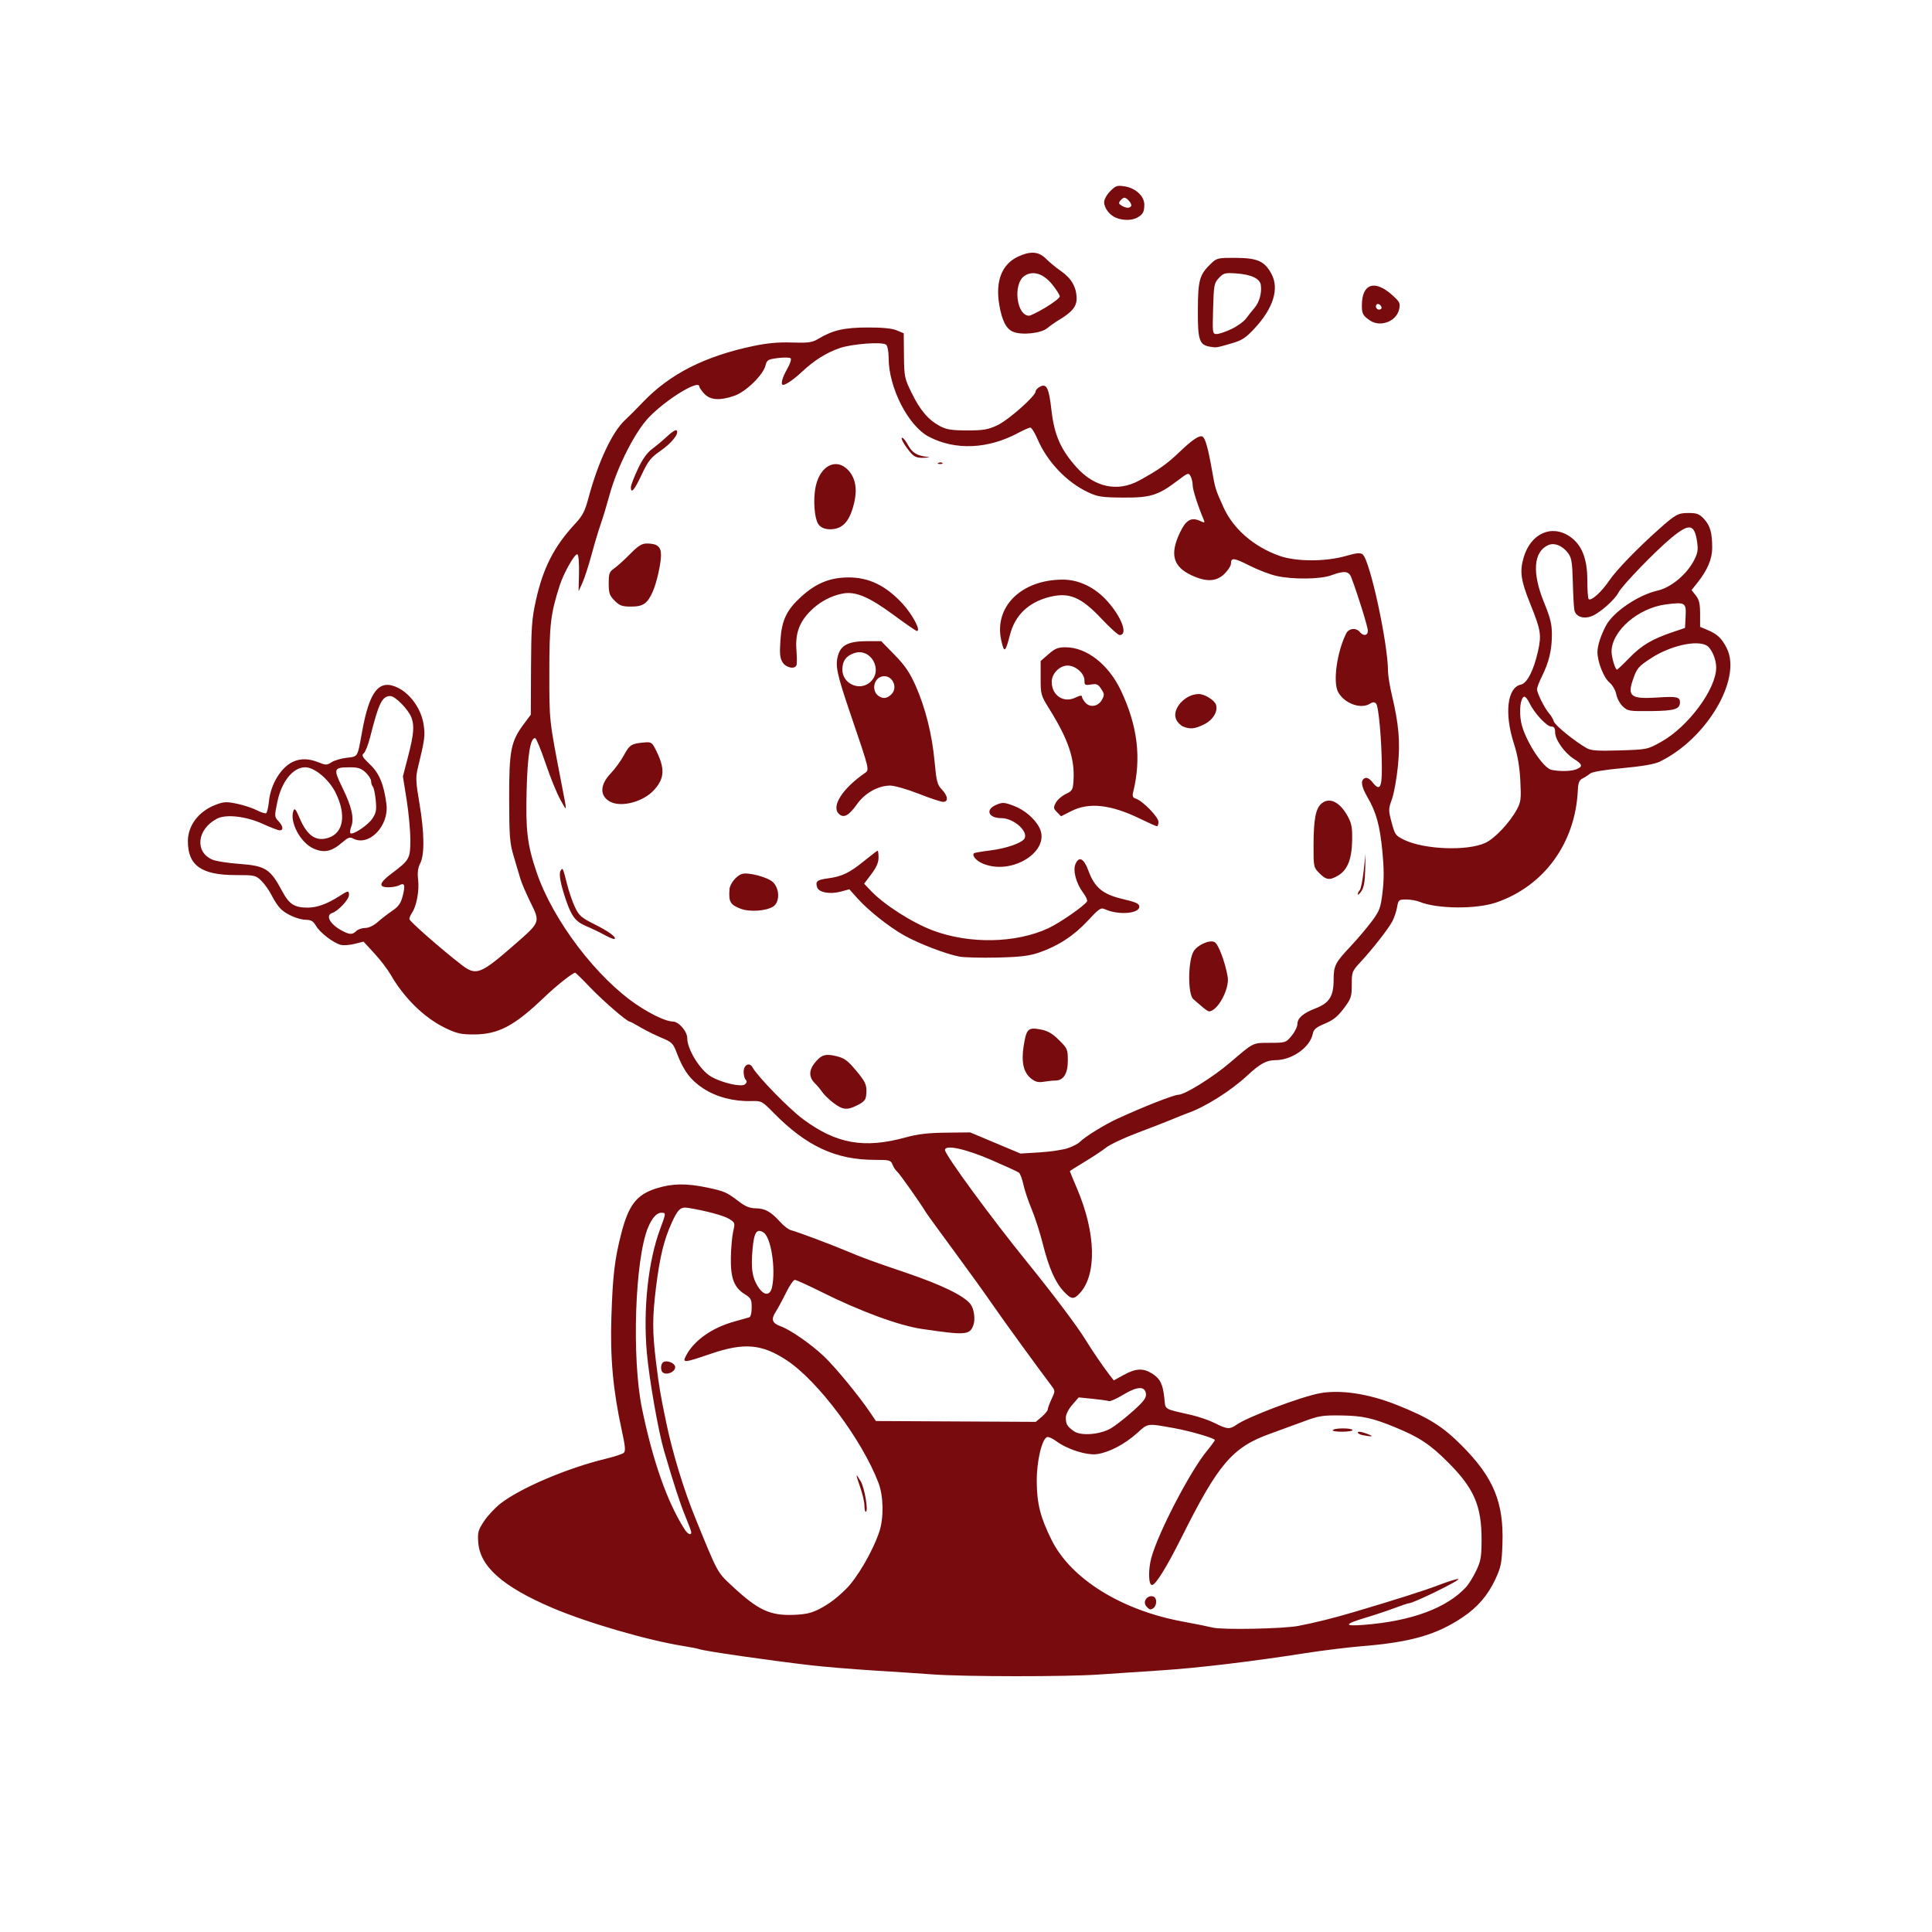 <svg xmlns="http://www.w3.org/2000/svg" xmlns:xlink="http://www.w3.org/1999/xlink" width="1080" zoomAndPan="magnify" viewBox="0 0 810 810" height="1080" preserveAspectRatio="xMidYMid meet" version="1.2"><g id="af79faffc9"><rect x="0" width="810" y="0" height="810" style="fill:#ffffff;fill-opacity:1;stroke:none;"/><rect x="0" width="810" y="0" height="810" style="fill:#ffffff;fill-opacity:1;stroke:none;"/><path style=" stroke:none;fill-rule:nonzero;fill:#780b0d;fill-opacity:1;" d="M 391.129 702.012 C 386.254 701.652 375.047 700.91 366.223 700.359 C 357.402 699.809 345.625 698.828 340.055 698.184 C 322.168 696.109 295.301 692.23 293.098 691.402 C 292.457 691.164 289.652 690.605 286.867 690.164 C 271.664 687.762 246.301 680.398 231.57 674.109 C 210.781 665.234 201.223 656.781 200.504 646.633 C 200.203 642.414 200.465 641.477 202.996 637.68 C 204.551 635.348 207.723 631.984 210.043 630.207 C 218.512 623.723 237.914 615.488 253.801 611.637 C 257.438 610.754 260.895 609.629 261.484 609.133 C 262.344 608.414 262.176 606.492 260.645 599.484 C 257 582.785 255.773 569.242 256.336 551.945 C 256.891 534.84 257.703 527.934 260.402 517.406 C 263.551 505.117 266.883 500.828 275.328 498.191 C 281.848 496.16 287.758 496.066 296.383 497.867 C 303.633 499.379 304.758 499.875 309.863 503.797 C 312.496 505.82 314.355 506.559 316.898 506.594 C 320.793 506.648 323.223 508.008 327.078 512.285 C 328.539 513.906 330.539 515.457 331.52 515.727 C 334.781 516.625 347.562 521.406 354.77 524.422 C 362.152 527.516 365.504 528.742 379.73 533.562 C 394.801 538.668 404.211 543.25 406.898 546.797 C 408.426 548.809 408.992 553.188 408.047 555.695 C 406.527 559.73 404.727 559.852 386.484 557.16 C 376.852 555.738 360.535 549.73 344.383 541.656 C 338.809 538.875 333.785 536.594 333.223 536.594 C 332.656 536.594 331.016 538.992 329.578 541.926 C 328.141 544.855 326.195 548.453 325.262 549.918 C 323.141 553.238 323.672 554.734 327.453 556.117 C 331.484 557.59 339.949 563.48 345.398 568.605 C 349.961 572.898 359.984 585.055 364.672 591.98 L 367.238 595.77 L 400.746 595.945 L 434.258 596.121 L 436.754 594 C 438.125 592.832 439.262 591.434 439.277 590.887 C 439.293 590.344 440.02 588.379 440.887 586.523 C 442.438 583.211 442.434 583.105 440.828 580.98 C 434.602 572.73 420.18 552.855 416.047 546.828 C 413.316 542.844 406.117 532.844 400.051 524.613 C 393.98 516.379 388.637 509.016 388.176 508.25 C 385.641 504.059 377.184 492.09 376.137 491.211 C 375.465 490.648 374.582 489.309 374.176 488.234 C 373.496 486.426 372.945 486.277 366.824 486.277 C 350.422 486.277 338.125 480.578 324.379 466.605 C 319.453 461.598 319.277 461.508 314.934 461.629 C 307.617 461.84 300.344 459.926 294.867 456.352 C 289.551 452.879 286.566 448.895 283.785 441.559 C 282.211 437.395 281.742 436.926 277.301 435.078 C 274.668 433.98 270.695 432.004 268.469 430.684 C 266.242 429.367 264.207 428.285 263.945 428.285 C 262.828 428.285 252.648 419.461 247.32 413.875 C 244.141 410.543 241.363 407.82 241.141 407.82 C 240.105 407.82 233.141 413.348 228.195 418.098 C 215.664 430.125 208.922 433.688 198.645 433.695 C 193.277 433.703 191.469 433.293 186.746 431.016 C 177.895 426.738 169.492 418.539 163.723 408.539 C 162.465 406.355 159.402 402.363 156.922 399.672 L 152.41 394.773 L 148.691 395.719 C 146.645 396.242 144.035 396.43 142.895 396.141 C 139.789 395.355 134.18 391.059 132.496 388.184 C 131.379 386.273 130.391 385.645 128.5 385.645 C 125.316 385.645 120.305 383.547 117.797 381.168 C 116.73 380.156 115.023 377.637 114 375.574 C 112.98 373.508 111.02 370.707 109.648 369.352 C 107.227 366.961 106.879 366.883 98.656 366.875 C 84.414 366.859 78.762 362.824 78.77 352.684 C 78.773 346.102 83.277 340.16 90.332 337.441 C 93.824 336.094 94.902 336.035 99.359 336.965 C 102.145 337.547 105.883 338.773 107.664 339.691 C 109.445 340.609 111.215 341.168 111.598 340.93 C 111.98 340.691 112.504 338.422 112.766 335.891 C 113.492 328.742 117.859 321.621 122.918 319.34 C 126.09 317.906 129.547 317.996 133.555 319.617 C 136.594 320.844 137.059 320.84 138.953 319.59 C 140.094 318.836 142.965 317.984 145.332 317.703 C 150.195 317.121 149.824 317.738 151.781 306.891 C 154.91 289.535 158.988 284.512 166.824 288.344 C 172.066 290.906 176.57 297.266 177.551 303.488 C 178.328 308.43 178.16 309.711 175.031 322.613 C 174.25 325.84 174.387 328.297 175.812 336.582 C 177.93 348.914 178.066 358.266 176.172 361.961 C 175.191 363.879 174.949 365.824 175.305 368.883 C 175.836 373.402 174.645 379.852 172.766 382.637 C 172.141 383.562 171.629 384.773 171.629 385.328 C 171.629 386.219 185.562 398.434 193.582 404.57 C 199.672 409.234 201.441 408.535 216.133 395.684 C 226.551 386.57 226.52 386.652 222.43 378.352 C 220.594 374.625 218.699 370.23 218.219 368.59 C 217.742 366.945 216.488 362.727 215.434 359.207 C 213.707 353.453 213.512 351.012 213.477 334.902 C 213.434 314.641 214.172 310.863 219.57 303.617 L 222.547 299.625 L 222.629 280.164 C 222.703 263.305 222.969 259.543 224.621 251.984 C 227.66 238.102 232.297 229.047 241.344 219.344 C 244.254 216.227 245.266 214.23 246.746 208.684 C 250.73 193.758 256.742 180.973 262.062 176.102 C 263.496 174.789 266.812 171.465 269.438 168.711 C 280.723 156.852 295.355 149.391 315.746 145.086 C 321.582 143.855 326.375 143.414 332.047 143.594 C 339.066 143.816 340.473 143.613 343.211 141.98 C 349.184 138.422 353.926 137.336 363.691 137.297 C 369.949 137.273 373.941 137.664 375.934 138.496 L 378.887 139.73 L 378.988 149.047 C 379.086 157.988 379.215 158.625 382.227 164.762 C 385.801 172.055 389.227 176.062 394.082 178.648 C 396.824 180.105 398.969 180.445 405.48 180.453 C 412.305 180.461 414.195 180.137 418.145 178.293 C 422.754 176.141 434.184 166.031 434.184 164.105 C 434.184 163.562 434.988 162.684 435.973 162.152 C 438.797 160.625 439.754 162.566 440.832 172.012 C 442.02 182.391 444.727 188.547 451.348 195.914 C 458.93 204.355 468.602 206.387 477.648 201.445 C 485.734 197.023 489.332 194.473 494.547 189.469 C 499.93 184.301 502.965 182.293 504.211 183.07 C 505.332 183.77 506.539 188.07 508.055 196.746 C 509.488 204.953 509.578 205.242 512.992 212.754 C 517.086 221.758 525.625 229.168 536.336 233.012 C 543.344 235.527 555.754 235.551 564.348 233.066 C 568.715 231.805 570.285 231.66 571.289 232.426 C 574.32 234.738 581.906 269.668 581.93 281.43 C 581.934 283.164 582.664 287.656 583.551 291.406 C 586.492 303.855 587.094 310.914 586.082 321.191 C 585.57 326.387 584.445 332.613 583.582 335.031 C 582.082 339.227 582.074 339.664 583.445 344.836 C 584.793 349.926 585.109 350.363 588.68 352.098 C 597.051 356.164 614.938 356.871 622.617 353.438 C 626.648 351.637 633.059 344.828 636.074 339.145 C 637.648 336.18 637.797 334.832 637.398 327.25 C 637.082 321.238 636.262 316.547 634.625 311.449 C 630.641 299.008 631.977 288.176 637.645 287.016 C 640.25 286.48 643.031 281.035 644.824 272.953 C 646.32 266.195 645.988 264.133 641.68 253.457 C 637.602 243.352 637.066 239.688 638.785 233.758 C 641.711 223.68 650.52 219.695 658.207 224.973 C 663.172 228.379 665.484 234.191 665.496 243.293 C 665.5 247.32 665.746 250.859 666.039 251.156 C 667.039 252.168 671.422 248.23 674.711 243.367 C 677.66 239.012 686.402 229.969 695.48 221.887 C 702.5 215.637 703.52 215.078 707.91 215.078 C 711.469 215.078 712.457 215.461 714.441 217.609 C 717.008 220.387 717.844 223.359 717.844 229.719 C 717.844 234.305 715.848 239.031 711.719 244.223 L 709.199 247.387 L 710.988 249.684 C 712.387 251.477 712.777 253.172 712.777 257.398 L 712.777 262.816 L 715.914 264.137 C 719.992 265.859 721.867 267.633 723.93 271.719 C 730.453 284.629 715.426 309.984 695.668 319.406 C 693.602 320.395 688.215 321.312 680.277 322.039 C 672.777 322.723 667.535 323.598 666.695 324.305 C 665.941 324.938 664.508 325.863 663.512 326.359 C 662.078 327.082 661.66 328.145 661.5 331.512 C 660.434 353.512 647.312 371.504 627.34 378.355 C 618.906 381.246 602.562 381.109 595.164 378.09 C 593.859 377.555 591.328 377.117 589.543 377.117 C 586.449 377.117 586.266 377.27 585.738 380.316 C 585.438 382.074 584.547 384.734 583.766 386.227 C 582.113 389.387 575.473 397.883 570.316 403.438 C 566.859 407.16 566.727 407.508 566.727 412.812 C 566.727 417.906 566.477 418.66 563.398 422.777 C 560.875 426.156 558.961 427.695 555.461 429.16 C 551.797 430.695 550.758 431.566 550.391 433.406 C 549.266 439.094 541.727 444.438 534.777 444.473 C 530.914 444.492 528.348 445.902 522.738 451.098 C 515.906 457.426 505.199 464.152 497.922 466.688 C 496.996 467.008 494.145 468.148 491.594 469.215 C 489.039 470.281 482.402 472.863 476.848 474.953 C 471.293 477.039 465.406 479.812 463.766 481.113 C 462.121 482.41 458.023 485.125 454.656 487.145 C 451.289 489.16 448.535 490.906 448.535 491.027 C 448.535 491.148 449.898 494.445 451.566 498.355 C 459.492 516.965 459.922 534.434 452.648 542.258 C 450.168 544.922 449.117 544.801 446.027 541.5 C 442.41 537.633 439.73 531.574 437.219 521.559 C 436.035 516.844 433.918 510.262 432.516 506.934 C 431.113 503.602 429.562 498.961 429.062 496.621 C 428.566 494.277 427.711 492.027 427.16 491.617 C 426.613 491.211 421.477 488.852 415.742 486.375 C 404.738 481.621 396.195 479.773 396.195 482.148 C 396.195 484.16 415.539 510.559 430.785 529.348 C 441.375 542.398 451.828 556.301 455.082 561.66 C 457.645 565.883 462.777 573.391 465.32 576.641 L 466.957 578.738 L 471.16 576.43 C 476.129 573.695 479.223 573.527 482.887 575.781 C 486.332 577.906 487.516 580.207 488.137 586.008 C 488.695 591.242 487.543 590.504 499.445 593.227 C 502.602 593.949 507.098 595.512 509.434 596.695 C 514.496 599.266 515.539 599.336 518.477 597.293 C 523.246 593.98 545.297 585.641 553.23 584.148 C 561.938 582.512 573.82 584.309 585.691 589.051 C 599.074 594.395 604.82 597.996 612.836 606.043 C 626.223 619.488 630.52 629.902 629.902 647.406 C 629.625 655.34 629.273 657.094 626.957 662.066 C 623.801 668.84 619.5 673.84 613.191 678.07 C 602.211 685.434 591.453 688.516 570.949 690.176 C 565.145 690.645 554.316 691.984 546.891 693.148 C 524.805 696.617 502.23 699.309 486.949 700.297 C 479.055 700.805 467.223 701.602 460.652 702.059 C 447.062 703.012 404.414 702.98 391.129 702.012 Z M 544.355 681.668 C 551.223 680.348 559.051 678.402 567.148 676.008 C 585.109 670.695 597.293 666.82 603.312 664.504 C 606.949 663.105 610.559 661.98 611.332 662 C 613.238 662.055 592.605 672.195 590.59 672.195 C 590.254 672.195 587.504 673.121 584.477 674.254 C 581.445 675.387 576.121 677.16 572.637 678.195 C 563.469 680.922 563.195 681.902 571.793 681.23 C 591.785 679.664 606.57 674.199 614.684 665.371 C 615.762 664.199 617.652 661.129 618.891 658.551 C 620.828 654.496 621.137 652.754 621.156 645.758 C 621.199 631.297 618.023 623.961 606.938 612.922 C 599.465 605.48 594.969 602.516 584.879 598.379 C 575.383 594.484 571.254 593.574 562.508 593.441 C 554.473 593.32 552.973 593.559 546.465 595.988 C 542.52 597.465 536.273 599.75 532.586 601.066 C 516.723 606.738 510.832 613.621 495.387 644.531 C 489.117 657.07 484.496 664.52 482.977 664.52 C 481.5 664.52 481.34 658.176 482.691 653.184 C 485.543 642.621 498.98 616.793 506.102 608.18 C 507.871 606.035 509.32 604.039 509.32 603.738 C 509.32 602.988 499.141 600.008 492.438 598.793 C 480.836 596.691 481.375 596.625 476.777 600.793 C 471.664 605.434 464.98 608.945 459.953 609.641 C 455.605 610.242 447.441 607.648 442.797 604.188 C 441.266 603.047 439.555 602.289 438.996 602.504 C 436.793 603.359 434.625 612.625 434.664 621.004 C 434.707 630.406 436.172 636.18 440.914 645.699 C 449.012 661.949 470.113 675.07 495.812 679.836 C 501.152 680.824 506.852 681.969 508.477 682.379 C 512.48 683.383 538.07 682.879 544.355 681.668 Z M 480.559 673.402 C 479.16 671.699 480.504 669.211 482.82 669.211 C 485.75 669.211 485.137 674.668 482.199 674.738 C 481.906 674.746 481.168 674.145 480.559 673.402 Z M 571.16 601.66 C 570.117 601.457 569.262 600.953 569.262 600.543 C 569.262 600.129 570.496 600.215 572.004 600.727 C 576.402 602.227 576.051 602.613 571.16 601.66 Z M 558.781 599.586 C 559.34 598.668 566.48 598.609 567.035 599.52 C 567.262 599.887 565.395 600.219 562.887 600.254 C 560.383 600.289 558.531 599.988 558.781 599.586 Z M 343.781 674.445 C 347.676 672.387 350.789 670.043 354.598 666.301 C 359.398 661.582 365.98 650.27 368.676 642.102 C 370.582 636.328 370.418 627.242 368.305 621.695 C 361.469 603.738 342.949 578.973 329.922 570.367 C 319.441 563.445 312.004 562.797 297.984 567.586 C 286.629 571.465 285.98 571.512 287.629 568.363 C 290.934 562.055 298.355 556.758 307.551 554.156 C 310.57 553.301 313.512 552.469 314.094 552.301 C 314.734 552.117 315.148 550.512 315.148 548.203 C 315.148 544.789 314.855 544.227 312.203 542.57 C 307.75 539.793 306.258 535.832 306.418 527.215 C 306.488 523.227 306.93 518.309 307.395 516.281 C 308.215 512.715 308.16 512.547 305.688 511.027 C 303.398 509.621 295.715 507.559 288.438 506.398 C 285.355 505.906 284.184 506.988 281.59 512.715 C 278.336 519.906 276.609 527.031 275.039 539.727 C 273.473 552.414 273.477 558.297 275.051 571.133 C 276.297 581.289 276.961 585.227 279.379 596.719 C 282.043 609.387 286.668 624.539 291.488 636.375 C 300.926 659.562 300.664 659.07 306.59 664.617 C 317.793 675.102 322.801 677.457 332.98 677.027 C 337.98 676.812 340.383 676.238 343.781 674.445 Z M 362.426 631.238 C 362.426 629.82 361.664 626.473 360.738 623.805 C 358.613 617.699 358.625 617.328 360.836 620.992 C 362.508 623.766 364.176 633.816 362.965 633.816 C 362.668 633.816 362.426 632.656 362.426 631.238 Z M 277.723 575.258 C 276.848 574.375 277.059 571.723 278.051 571.105 C 279.668 570.094 283.066 571.508 283.066 573.191 C 283.066 575.309 279.238 576.789 277.723 575.258 Z M 289.82 642.434 C 289.82 642.016 288.723 639.039 287.383 635.824 C 285.258 630.734 282.469 622.16 278.398 608.234 C 275.969 599.914 272.168 578.207 271.188 567.082 C 269.582 548.777 271.738 528.773 276.773 515.258 C 279.258 508.594 279.27 508.453 277.289 508.453 C 275.316 508.453 273.367 510.617 271.691 514.668 C 266.191 527.969 264.805 569.324 269.152 590.48 C 273.727 612.742 279.789 629.898 287.094 641.281 C 288.34 643.215 289.82 643.844 289.82 642.434 Z M 465.844 598.781 C 467.699 597.684 471.801 594.473 474.953 591.645 C 479.543 587.527 480.641 586.07 480.441 584.359 C 480.059 581.043 476.766 581.18 470.887 584.758 C 468.137 586.43 465.438 587.629 464.895 587.418 C 464.352 587.207 461.281 586.77 458.078 586.453 L 452.25 585.871 L 449.551 588.98 C 447.914 590.863 446.852 593 446.859 594.402 C 446.875 597.137 447.398 598.012 450.227 600.031 C 453.164 602.133 461.258 601.484 465.844 598.781 Z M 323.695 539.582 C 325.312 531.91 323.246 518.715 320.113 516.723 C 317.305 514.934 316.176 516.574 315.543 523.371 C 314.77 531.707 315.309 535.551 317.793 539.453 C 320.266 543.336 322.895 543.395 323.695 539.582 Z M 447.625 481.398 C 449.676 480.707 451.953 479.535 452.688 478.793 C 454.879 476.578 463.051 471.516 468.422 469.051 C 479.457 463.98 492.168 458.988 494.031 458.988 C 496.691 458.988 508.418 451.703 515.559 445.613 C 525.84 436.848 525.047 437.242 532.422 437.215 C 538.98 437.191 539.137 437.141 541.516 434.266 C 542.844 432.652 543.934 430.473 543.934 429.418 C 543.934 426.84 546.281 424.793 551.594 422.742 C 557.285 420.543 559.121 417.672 559.125 410.961 C 559.133 404.855 559.719 403.68 566.258 396.73 C 569.129 393.684 573.113 388.98 575.117 386.277 C 578.438 381.805 578.836 380.719 579.645 374.004 C 580.281 368.699 580.254 363.875 579.551 356.742 C 578.488 345.969 576.984 340.531 573.324 334.227 C 570.648 329.617 570.312 326.992 572.297 326.223 C 573.172 325.887 574.312 326.547 575.535 328.094 C 578.461 331.801 579.398 330.27 579.348 321.848 C 579.281 310.344 577.996 296.055 576.934 294.98 C 576.215 294.254 575.555 294.273 574.316 295.055 C 570.488 297.469 563.527 294.883 560.992 290.102 C 558.777 285.922 560.5 273.449 564.375 265.609 C 565.469 263.398 568.531 263.055 570.105 264.969 C 571.637 266.836 573.48 266.535 573.48 264.418 C 573.48 262.844 569.34 249.516 566.562 242.156 C 565.52 239.395 563.605 239.172 558.18 241.184 C 553.613 242.879 542.023 243.016 535.133 241.457 C 532.398 240.84 527.316 238.887 523.832 237.121 C 517.301 233.805 516.074 233.684 516.074 236.352 C 516.074 237.203 514.863 239.102 513.383 240.562 C 509.992 243.91 505.715 244.09 499.465 241.152 C 491.816 237.555 490.402 232.367 494.629 223.434 C 497.215 217.965 499.395 216.684 503.152 218.41 C 505.074 219.297 505.234 219.238 504.66 217.879 C 502.219 212.098 500.035 205.289 500.035 203.473 C 500.035 202.289 499.641 200.578 499.16 199.668 C 498.332 198.105 498.039 198.203 493.844 201.402 C 485.613 207.68 482.387 208.695 470.91 208.613 C 461.898 208.547 460.262 208.301 456.133 206.359 C 447.172 202.145 439.047 193.586 434.957 184.043 C 433.836 181.43 432.5 179.285 431.988 179.277 C 431.477 179.27 429.199 180.262 426.922 181.484 C 414.227 188.312 400.543 188.898 389.43 183.094 C 380.793 178.582 372.594 162.566 372.566 150.156 C 372.562 147.352 372.117 145.004 371.5 144.504 C 369.898 143.211 357.184 144.156 352.016 145.949 C 346.422 147.895 341.387 151.055 336.32 155.793 C 332.805 159.082 329.523 161.352 328.289 161.352 C 327.164 161.352 327.973 158.242 330.008 154.734 C 331.215 152.652 331.879 150.629 331.484 150.238 C 331.09 149.848 328.699 149.793 326.176 150.109 C 321.949 150.645 321.531 150.898 320.914 153.309 C 319.898 157.273 312.664 164.297 307.902 165.934 C 301.773 168.043 297.746 167.766 295.27 165.066 C 294.129 163.824 293.199 162.48 293.199 162.082 C 293.199 158.922 279.551 167.227 272.102 174.918 C 266.309 180.898 258.809 195.648 255.582 207.406 C 254.359 211.859 252.664 217.457 251.816 219.84 C 250.969 222.223 249.262 227.922 248.027 232.508 C 246.789 237.09 245.059 242.434 244.18 244.379 L 242.578 247.914 L 242.742 240.301 C 242.84 235.84 242.559 232.566 242.066 232.402 C 240.969 232.031 236.371 240.145 234.656 245.469 C 230.855 257.277 230.312 261.859 230.309 282.027 C 230.305 302.453 230.211 301.559 235.324 328.078 C 237.871 341.293 237.906 340.543 234.965 335.328 C 233.512 332.75 230.723 325.906 228.77 320.121 C 226.812 314.34 224.84 309.547 224.383 309.473 C 222.383 309.152 221.168 316.5 220.793 331.238 C 220.359 348.281 221.062 354.117 224.941 365.605 C 231.75 385.789 250.324 410.234 267.449 421.555 C 273.566 425.602 279.426 428.285 282.125 428.285 C 284.562 428.285 288.133 432.43 288.133 435.258 C 288.133 439.957 293.449 448.582 298.031 451.312 C 302.445 453.941 310.805 455.887 312.305 454.633 C 313.156 453.918 313.262 453.332 312.652 452.715 C 312.168 452.223 311.773 450.738 311.773 449.41 C 311.773 446.387 314.215 445.156 315.516 447.523 C 317.609 451.332 330.715 464.773 336.605 469.16 C 350.605 479.582 362.312 481.668 379.73 476.852 C 384.758 475.465 389.078 474.957 396.617 474.875 L 406.746 474.766 L 417.301 479.199 L 427.852 483.633 L 435.871 483.141 C 440.285 482.871 445.57 482.086 447.625 481.398 Z M 349.398 462.375 C 347.57 460.977 345.48 458.953 344.754 457.875 C 344.027 456.793 342.574 455.07 341.531 454.039 C 339.16 451.699 339.109 448.805 341.387 445.879 C 344.207 442.258 345.977 441.664 350.598 442.781 C 354.027 443.613 355.355 444.586 358.973 448.906 C 362.441 453.047 363.266 454.641 363.258 457.152 C 363.242 460.988 362.762 461.73 359.129 463.531 C 355.121 465.52 353.219 465.297 349.398 462.375 Z M 432.305 452.195 C 429.102 449.652 428.105 445.289 429.18 438.492 C 430.312 431.34 431.043 430.621 436.207 431.598 C 439.293 432.18 441.148 433.242 443.977 436.047 C 447.52 439.559 447.691 439.957 447.691 444.668 C 447.691 450.148 445.887 453.012 442.414 453.027 C 441.371 453.031 439.188 453.258 437.562 453.531 C 435.312 453.906 434.059 453.59 432.305 452.195 Z M 503.746 421.867 C 502.402 420.68 500.863 419.359 500.332 418.93 C 497.918 416.984 498.02 402.695 500.473 398.777 C 502.156 396.094 507.227 393.895 509.234 394.98 C 510.824 395.84 513.633 403.297 514.711 409.523 C 515.586 414.582 510.461 424.023 506.844 424.023 C 506.484 424.023 505.09 423.051 503.746 421.867 Z M 402.105 401.035 C 396.562 399.984 385.023 395.539 379.004 392.137 C 372.625 388.535 364.02 381.695 359.469 376.617 L 356.094 372.844 L 352.527 373.801 C 347.922 375.031 343.27 374.18 342.578 371.977 C 341.797 369.484 342.555 368.871 347.16 368.25 C 353.027 367.465 356.133 365.973 362.27 360.984 C 365.203 358.598 367.766 356.648 367.969 356.648 C 368.172 356.648 368.336 357.961 368.336 359.57 C 368.336 361.605 367.418 363.699 365.309 366.492 L 362.285 370.492 L 365.098 373.461 C 370.621 379.285 382.438 386.844 391.129 390.105 C 406.438 395.855 425.84 395.492 439.449 389.199 C 444.254 386.977 454.574 379.828 455.75 377.91 C 456.012 377.48 455.293 375.879 454.152 374.352 C 451.125 370.297 449.703 364.883 450.945 362.129 C 452.43 358.832 454.422 359.902 456.309 365.016 C 458.934 372.137 462.324 374.945 470.648 376.906 C 476.297 378.234 477.664 378.859 477.664 380.121 C 477.664 383.086 468.805 383.754 463.27 381.207 C 461.531 380.406 460.809 380.887 456.074 386.004 C 450.254 392.285 443.617 396.625 435.637 399.363 C 431.484 400.785 427.82 401.227 418.145 401.461 C 411.41 401.625 404.195 401.434 402.105 401.035 Z M 253.504 392.004 C 251.426 390.875 247.941 389.195 245.766 388.277 C 241.289 386.387 239.621 384.23 237.258 377.281 C 235.004 370.648 234.223 366.363 235.027 365.051 C 235.918 363.59 236.023 363.809 237.68 370.473 C 238.465 373.621 239.973 378.035 241.035 380.281 C 242.746 383.898 243.68 384.723 249.184 387.477 C 255.211 390.492 258.469 392.871 257.676 393.672 C 257.465 393.887 255.586 393.137 253.504 392.004 Z M 310.59 381.016 C 306.184 379.371 305.43 378.078 305.844 372.852 C 306.031 370.461 308.699 367.172 311.066 366.41 C 313.648 365.586 321.805 367.727 324.039 369.82 C 326.895 372.488 326.996 378.211 324.223 380.031 C 321.312 381.945 314.414 382.441 310.59 381.016 Z M 569.262 374.918 C 569.262 374.438 569.633 373.668 570.09 373.207 C 570.547 372.746 571.277 369.121 571.715 365.148 L 572.512 357.93 L 572.359 364.75 C 572.25 369.676 571.797 372.16 570.734 373.684 C 569.922 374.844 569.262 375.398 569.262 374.918 Z M 553.156 366.098 C 550.73 363.645 550.688 363.449 550.707 354.371 C 550.73 343.473 551.625 338.859 554.109 336.828 C 557.492 334.059 561.875 336.297 565.164 342.469 C 566.703 345.352 567.016 347.188 566.887 352.633 C 566.703 360.344 564.887 364.793 560.98 367.098 C 557.473 369.164 556.008 368.977 553.156 366.098 Z M 412.09 362.082 C 409.285 360.906 407.387 358.703 408.348 357.73 C 408.555 357.523 411.691 356.98 415.32 356.527 C 421.871 355.703 428.363 353.457 429.488 351.621 C 431.32 348.629 425 343.004 419.805 343.004 C 414.328 343.004 412.969 339.41 417.691 337.418 C 420.348 336.297 421.035 336.34 425.125 337.887 C 429.531 339.551 433.883 343.277 435.773 347 C 440.727 356.762 424.32 367.211 412.09 362.082 Z M 478.086 343.305 C 465.754 337.289 456.621 336.266 449.145 340.059 L 444.863 342.23 L 443.164 340.516 C 441.633 338.965 441.582 338.582 442.656 336.555 C 443.309 335.32 445.184 333.676 446.824 332.898 C 449.574 331.594 449.824 331.164 450.074 327.223 C 450.652 318.172 447.914 310.039 440.02 297.379 C 436.387 291.551 436.297 291.234 436.297 284.273 L 436.297 277.141 L 439.602 274.254 C 442.328 271.875 443.586 271.367 446.777 271.375 C 455.574 271.395 464.719 278.527 469.902 289.422 C 476.941 304.207 478.602 317.801 475.098 332.047 C 474.656 333.84 474.891 334.418 476.227 334.848 C 479.082 335.762 485.684 342.539 485.684 344.555 C 485.684 345.578 485.398 346.41 485.051 346.406 C 484.699 346.398 481.566 345.004 478.086 343.305 Z M 461.969 293.426 C 463.086 291.402 463.059 290.945 461.699 288.852 C 460.426 286.883 459.758 286.594 457.422 286.977 C 454.891 287.391 454.656 287.242 454.656 285.203 C 454.656 282.305 450.922 279.043 447.605 279.043 C 444.227 279.043 440.938 282.402 440.938 285.855 C 440.938 291.656 446.016 294.934 451.062 292.391 C 452.691 291.57 453.602 291.445 453.602 292.047 C 453.602 292.559 454.246 293.699 455.035 294.578 C 457.012 296.789 460.422 296.219 461.969 293.426 Z M 351.621 341.129 C 348.516 337.992 353.215 330.645 362.422 324.227 C 364.594 322.715 364.773 323.5 356.762 299.938 C 350.766 282.305 350.078 279.07 351.383 274.668 C 352.668 270.336 355.906 268.809 363.797 268.809 L 369.449 268.809 L 375.07 274.566 C 379.43 279.031 381.406 281.938 383.891 287.523 C 388.012 296.801 390.801 308.008 391.855 319.539 C 392.598 327.605 392.961 328.988 394.867 331 C 397.457 333.73 397.715 336.18 395.41 336.18 C 394.516 336.18 389.883 334.645 385.117 332.77 C 380.352 330.895 375 329.359 373.227 329.359 C 368.219 329.359 362.637 332.473 359.348 337.094 C 355.812 342.066 353.66 343.188 351.621 341.129 Z M 373.543 291.277 C 376.855 288.246 373.98 282.547 369.691 283.633 C 366.328 284.484 365.359 289.461 368.133 291.621 C 369.992 293.07 371.703 292.961 373.543 291.277 Z M 364.773 286.027 C 370.477 281.031 365.109 271.367 358.02 273.863 C 354.648 275.051 353.199 277.09 353.164 280.691 C 353.113 286.617 360.32 289.93 364.773 286.027 Z M 255.629 336.016 C 251.359 333.57 251.512 329.016 256.02 324.277 C 257.855 322.348 260.391 318.852 261.652 316.512 C 263.969 312.211 264.801 311.711 270.379 311.258 C 273.09 311.039 273.445 311.309 275.184 314.859 C 278.82 322.301 278.617 326.242 274.352 331.062 C 269.809 336.199 260.328 338.707 255.629 336.016 Z M 496.016 304.598 C 494.969 304.172 493.66 302.828 493.113 301.609 C 491.18 297.32 496.816 290.98 502.562 290.98 C 505.078 290.98 509.211 293.551 509.82 295.492 C 510.711 298.324 508.508 301.902 504.742 303.742 C 500.906 305.617 498.992 305.805 496.016 304.598 Z M 328.137 277.73 C 327.008 275.992 326.82 274.203 327.184 268.562 C 327.727 260.074 329.746 255.793 335.832 250.234 C 342.074 244.531 347.926 242.129 355.676 242.09 C 364.211 242.043 371.348 245.48 378.289 252.977 C 382.566 257.594 386.238 264.543 384.406 264.543 C 384.043 264.543 379.625 261.5 374.586 257.777 C 364.422 250.273 358.711 247.859 353.43 248.828 C 348.414 249.754 343.621 252.324 339.801 256.145 C 335.117 260.832 333.379 265.633 333.902 272.434 C 334.129 275.363 334.148 278.242 333.945 278.828 C 333.297 280.719 329.625 280.027 328.137 277.73 Z M 419.773 268.449 C 416.66 254.398 428.215 243.012 445.578 243.012 C 452.395 243.012 459.121 246.277 464.316 252.113 C 470.383 258.926 473.012 266.25 469.395 266.25 C 468.766 266.25 465.348 263.164 461.797 259.395 C 453.109 250.168 448.121 248.137 439.633 250.375 C 431.105 252.625 425.543 258.012 423.477 266.023 C 421.508 273.652 421 273.984 419.773 268.449 Z M 257.676 251.816 C 255.543 249.664 255.207 248.684 255.207 244.609 C 255.207 240.465 255.48 239.707 257.441 238.359 C 258.668 237.516 261.66 234.812 264.086 232.352 C 267.57 228.812 269.066 227.871 271.195 227.871 C 275.57 227.871 277.164 229.195 277.129 232.805 C 277.094 236.434 275.355 244.148 273.723 247.914 C 271.52 253.004 269.676 254.309 264.707 254.309 C 260.789 254.309 259.793 253.957 257.676 251.816 Z M 343.387 220.148 C 341.395 217.926 340.723 209.008 342.121 203.348 C 344.207 194.922 350.816 191.918 355.684 197.184 C 358.57 200.305 359.441 204.809 358.227 210.297 C 356.414 218.461 353.387 221.902 348.016 221.902 C 346.004 221.902 344.422 221.305 343.387 220.148 Z M 264.496 204.281 C 264.496 203.5 265.801 200.082 267.395 196.691 C 269.406 192.406 271.277 189.793 273.516 188.141 C 275.285 186.832 278.152 184.418 279.887 182.781 C 281.621 181.141 283.32 180.082 283.664 180.43 C 284.867 181.648 281.703 185.688 276.957 188.988 C 272.828 191.859 271.738 193.238 269.023 199.008 C 265.977 205.488 264.496 207.215 264.496 204.281 Z M 393.504 194.031 C 394.113 193.785 394.84 193.812 395.121 194.098 C 395.402 194.379 394.902 194.582 394.012 194.543 C 393.031 194.504 392.828 194.301 393.504 194.031 Z M 382.102 190.137 C 379.492 187.23 377.324 183.527 378.234 183.527 C 378.68 183.527 379.746 184.844 380.605 186.453 C 382.312 189.656 384.289 190.965 388.176 191.469 C 390.203 191.734 390.023 191.824 387.266 191.926 C 384.668 192.023 383.402 191.582 382.102 190.137 Z M 149.379 390.336 C 150.074 389.633 151.746 389.055 153.09 389.055 C 154.57 389.055 156.621 388.094 158.305 386.609 C 159.828 385.262 162.598 383.125 164.453 381.859 C 167.109 380.047 168.047 378.715 168.84 375.621 C 170 371.078 169.641 369.941 167.414 371.145 C 166.543 371.613 164.477 372 162.82 372 C 158.5 372 158.957 370.137 164.242 366.172 C 171.711 360.57 172.027 359.996 172.039 352.094 C 172.043 348.27 171.344 340.723 170.484 335.328 L 168.918 325.52 L 171.117 317.031 C 173.477 307.934 173.789 304.285 172.512 300.891 C 171.207 297.426 165.73 291.836 163.645 291.836 C 160.203 291.836 158.816 294.656 155.176 309.07 C 154.383 312.219 153.184 315.254 152.512 315.816 C 151.488 316.676 151.891 317.41 155.066 320.441 C 159.031 324.223 160.91 328.727 162.008 337.082 C 163.215 346.27 154.621 355.113 147.977 351.523 C 146.707 350.836 145.812 351.16 143.598 353.094 C 139.105 357.02 135.98 357.723 131.551 355.805 C 125.953 353.383 121.242 344.512 123.059 339.812 C 123.504 338.664 124.07 339.344 125.492 342.723 C 128.723 350.406 132.484 353 137.797 351.211 C 144.09 349.09 145.242 341.477 140.66 332.262 C 137.922 326.754 131.84 321.684 127.977 321.684 C 122.832 321.684 118.035 327.652 116.258 336.277 C 115.039 342.176 115.055 342.457 116.719 344.246 C 118.719 346.395 118.961 348.121 117.258 348.121 C 116.602 348.121 113.469 346.926 110.293 345.465 C 103.223 342.215 94.762 341.246 90.953 343.246 C 82.523 347.672 81.531 357.293 89.172 360.457 C 90.645 361.07 95.648 361.848 100.293 362.188 C 111.371 363.004 113.289 364.23 118.379 373.77 C 121.215 379.082 123.477 380.527 128.934 380.527 C 132.902 380.527 137.07 379.035 142.168 375.781 C 146.086 373.285 146.305 373.262 146.305 375.309 C 146.305 377.098 141.781 381.945 139.398 382.707 C 136.281 383.707 138.262 387.461 143.348 390.188 C 146.551 391.906 147.793 391.938 149.379 390.336 Z M 156.125 343.188 C 157.699 340.828 157.922 339.613 157.527 335.512 C 157.273 332.832 156.734 330.273 156.328 329.828 C 155.922 329.383 155.59 328.344 155.59 327.516 C 155.59 326.691 154.551 325.043 153.277 323.852 C 151.434 322.125 150.105 321.688 146.734 321.695 C 139.809 321.719 139.633 322.199 143.609 330.344 C 147.457 338.219 148.566 343.129 147.27 346.539 C 146.797 347.781 146.637 349.023 146.91 349.305 C 147.848 350.25 154.254 345.996 156.125 343.188 Z M 660.805 322.559 C 663.727 321.434 663.531 320.469 659.934 318.223 C 655.992 315.758 651.996 310.141 651.996 307.059 C 651.996 305.246 651.59 304.625 650.406 304.625 C 648.508 304.625 643.207 298.922 641.246 294.766 C 640.477 293.137 639.457 291.934 638.977 292.094 C 637.449 292.609 636.816 298.086 637.746 302.809 C 639.172 310.055 646.871 322.074 650.543 322.789 C 654.113 323.488 658.648 323.387 660.805 322.559 Z M 696.445 311.023 C 707.816 304.684 719.531 288.863 719.531 279.852 C 719.531 276.316 717.492 271.691 715.438 270.582 C 711.141 268.258 700.234 270.758 692.336 275.871 C 686.871 279.41 686.219 280.188 684.547 285.16 C 682.234 292.039 683.883 293.168 695.152 292.418 C 702.867 291.906 704.336 292.219 704.336 294.379 C 704.336 297.336 702.125 298.016 692.168 298.125 C 683.09 298.223 682.418 298.113 680.367 296.176 C 679.172 295.043 677.941 292.766 677.633 291.109 C 677.312 289.379 676.098 287.27 674.766 286.141 C 672.336 284.078 669.715 277.398 669.738 273.34 C 669.75 270.688 671.141 266.391 673.312 262.297 C 676.367 256.539 686.805 249.453 694.957 247.605 C 700.582 246.328 707.172 240.848 710.242 234.891 C 711.773 231.926 712.012 230.504 711.527 227.219 C 710.406 219.605 708.293 219.254 700.793 225.43 C 694.223 230.836 680.109 245.43 678.566 248.406 C 677.016 251.402 670.992 256.777 667.559 258.227 C 664.051 259.707 660.664 258.625 660.07 255.832 C 659.844 254.762 659.547 249.469 659.41 244.074 C 659.203 235.867 658.887 233.895 657.477 231.965 C 655.148 228.777 651.652 227.367 649.047 228.566 C 642.895 231.398 642.277 240.16 647.355 252.605 C 650.055 259.227 650.656 261.719 650.637 266.25 C 650.609 272.629 649.398 277.648 646.465 283.555 C 645.328 285.84 644.398 288.27 644.398 288.953 C 644.398 290.586 647.562 296.918 649.461 299.082 C 650.285 300.02 651.188 301.555 651.469 302.496 C 651.961 304.133 660.445 311.004 665.285 313.688 C 667.145 314.715 669.934 314.902 679.141 314.609 C 690.609 314.25 690.695 314.23 696.445 311.023 Z M 683.113 275.828 C 688.176 270.602 692.633 267.938 701.168 265.051 L 706.449 263.266 L 706.699 258.469 C 707 252.645 706.559 252.371 698.516 253.391 C 686.84 254.871 675.723 264.484 675.652 273.156 C 675.633 275.516 677.195 280.746 677.918 280.746 C 678.156 280.746 680.492 278.535 683.113 275.828 Z M 507.508 145.395 C 502.805 144.672 502.137 142.719 502.207 129.832 C 502.273 117.113 502.879 115.086 508.078 110.168 C 510.137 108.219 510.938 108.055 518.078 108.105 C 527.18 108.172 530.074 109.445 532.98 114.668 C 536.434 120.871 533.926 129.129 525.992 137.676 C 522.316 141.641 520.699 142.699 516.496 143.914 C 509.887 145.828 510.098 145.793 507.508 145.395 Z M 516.336 137.93 C 518.746 136.773 521.453 134.832 522.352 133.617 C 523.25 132.398 524.863 130.371 525.938 129.105 C 528.008 126.68 529.07 122.824 528.602 119.469 C 528.223 116.773 524.504 115.043 518.184 114.625 C 513.566 114.316 512.934 114.488 511.008 116.566 C 509.035 118.699 508.879 119.527 508.602 129.438 C 508.309 139.824 508.34 140.031 510.129 140.031 C 511.137 140.031 513.93 139.086 516.336 137.93 Z M 424.863 139.145 C 421.898 137.98 420.117 134.57 418.957 127.848 C 417.234 117.844 420.039 110.703 426.941 107.535 C 432.125 105.16 435.527 105.438 438.547 108.488 C 439.949 109.906 442.77 112.227 444.812 113.648 C 449.148 116.66 451.262 120.289 451.379 124.941 C 451.473 128.434 449.496 130.863 443.816 134.242 C 442.465 135.047 440.32 136.559 439.051 137.598 C 436.441 139.738 428.562 140.598 424.863 139.145 Z M 438.469 128.848 C 441.684 126.918 444.316 124.859 444.316 124.273 C 444.316 123.688 442.902 121.449 441.176 119.297 C 437.48 114.699 433.074 113.309 429.555 115.641 C 424.59 118.926 426.117 132.355 431.453 132.355 C 432.098 132.355 435.254 130.777 438.469 128.848 Z M 574.305 134.324 C 571.41 132.324 570.977 131.512 570.973 128.094 C 570.969 118.93 576.301 117.086 583.676 123.695 C 586.887 126.574 587.152 127.113 586.594 129.668 C 585.484 134.77 578.676 137.348 574.305 134.324 Z M 579.199 128.785 C 578.676 127.203 576.859 126.941 576.859 128.445 C 576.859 129.191 577.461 129.797 578.195 129.797 C 578.93 129.797 579.383 129.34 579.199 128.785 Z M 467.953 91.328 C 465.223 90.246 462.93 87.258 462.906 84.746 C 462.898 83.652 464.043 81.594 465.457 80.164 C 467.773 77.824 468.379 77.625 471.578 78.141 C 476.168 78.883 479.777 82.273 479.762 85.824 C 479.746 88.914 479.145 89.973 476.664 91.293 C 474.461 92.465 470.855 92.48 467.953 91.328 Z M 474.242 86.371 C 474.746 85.551 472.551 82.891 471.375 82.891 C 471 82.891 470.246 83.438 469.699 84.102 C 468.914 85.059 469.023 85.5 470.227 86.207 C 472.137 87.328 473.621 87.391 474.242 86.371 Z M 474.242 86.371 "/></g></svg>